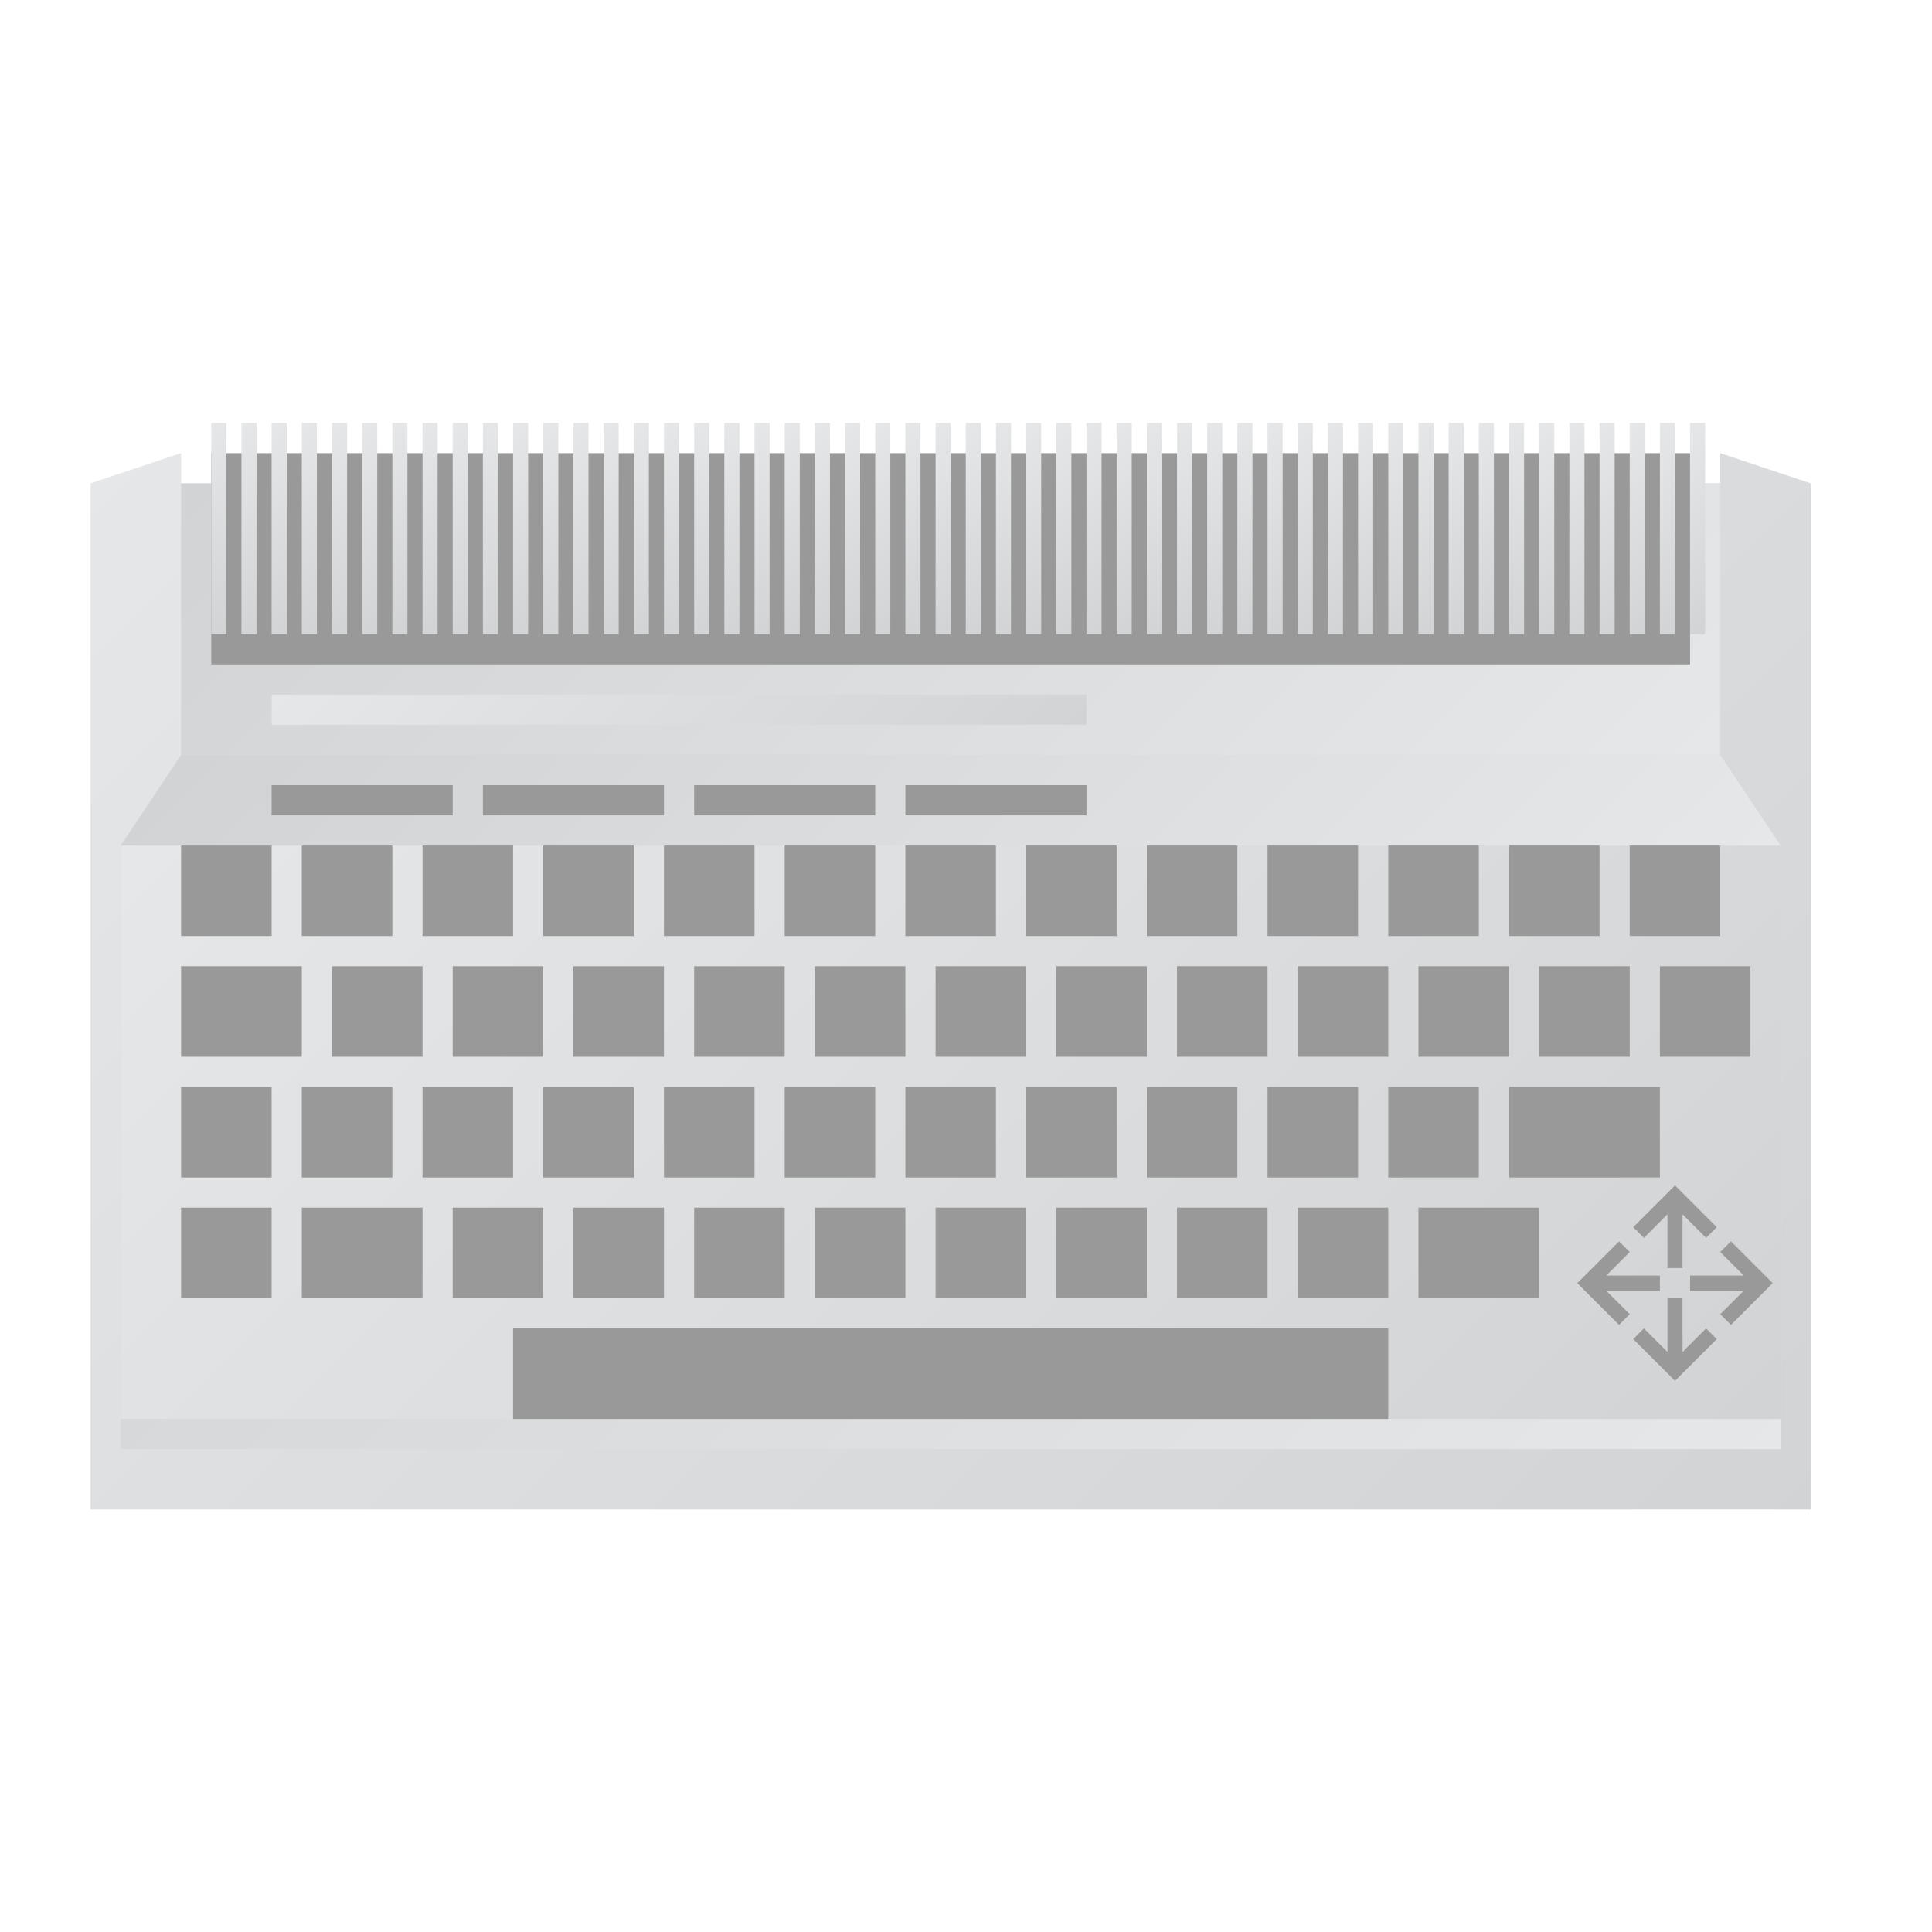 <?xml version="1.0" encoding="UTF-8" standalone="no"?>
<svg
   xmlns:dc="http://purl.org/dc/elements/1.1/"
   xmlns:cc="http://creativecommons.org/ns#"
   xmlns:rdf="http://www.w3.org/1999/02/22-rdf-syntax-ns#"
   xmlns:svg="http://www.w3.org/2000/svg"
   xmlns="http://www.w3.org/2000/svg"
   viewBox="0 0 341.333 341.333"
   height="256"
   width="256"
   xml:space="preserve"
   id="svg2"
   version="1.1"><defs
     id="defs6"><clipPath
       id="clipPath18"
       clipPathUnits="userSpaceOnUse"><path
         id="path16"
         d="m 228,196 v -4 H 24 v 4 L 12,192 V 144 56 h 228 v 88 48 z" /></clipPath><linearGradient
       id="linearGradient28"
       spreadMethod="pad"
       gradientTransform="matrix(182,-182,-182,-182,35,215)"
       gradientUnits="userSpaceOnUse"
       y2="0"
       x2="1"
       y1="0"
       x1="0"><stop
         id="stop24"
         offset="0"
         style="stop-opacity:1;stop-color:#e6e7e8" /><stop
         id="stop26"
         offset="1"
         style="stop-opacity:1;stop-color:#d1d3d4" /></linearGradient><clipPath
       id="clipPath38"
       clipPathUnits="userSpaceOnUse"><path
         id="path36"
         d="M 236,64 H 16 v 80 h 220 z" /></clipPath><linearGradient
       id="linearGradient48"
       spreadMethod="pad"
       gradientTransform="matrix(-150,150,150,150,201,29)"
       gradientUnits="userSpaceOnUse"
       y2="0"
       x2="1"
       y1="0"
       x1="0"><stop
         id="stop44"
         offset="0"
         style="stop-opacity:1;stop-color:#e6e7e8" /><stop
         id="stop46"
         offset="1"
         style="stop-opacity:1;stop-color:#d1d3d4" /></linearGradient><clipPath
       id="clipPath58"
       clipPathUnits="userSpaceOnUse"><path
         id="path56"
         d="M 236,68 H 16 v 76 h 220 z" /></clipPath><linearGradient
       id="linearGradient68"
       spreadMethod="pad"
       gradientTransform="matrix(148,-148,-148,-148,52,180)"
       gradientUnits="userSpaceOnUse"
       y2="0"
       x2="1"
       y1="0"
       x1="0"><stop
         id="stop64"
         offset="0"
         style="stop-opacity:1;stop-color:#e6e7e8" /><stop
         id="stop66"
         offset="1"
         style="stop-opacity:1;stop-color:#d1d3d4" /></linearGradient><clipPath
       id="clipPath78"
       clipPathUnits="userSpaceOnUse"><path
         id="path76"
         d="M 228,156 H 24 v 36 h 204 z" /></clipPath><linearGradient
       id="linearGradient88"
       spreadMethod="pad"
       gradientTransform="matrix(-120,120,120,120,186,114)"
       gradientUnits="userSpaceOnUse"
       y2="0"
       x2="1"
       y1="0"
       x1="0"><stop
         id="stop84"
         offset="0"
         style="stop-opacity:1;stop-color:#e6e7e8" /><stop
         id="stop86"
         offset="1"
         style="stop-opacity:1;stop-color:#d1d3d4" /></linearGradient><clipPath
       id="clipPath100"
       clipPathUnits="userSpaceOnUse"><path
         id="path98"
         d="m 30,172 h -2 v 28 h 2 z" /></clipPath><linearGradient
       id="linearGradient110"
       spreadMethod="pad"
       gradientTransform="matrix(15,-15,-15,-15,21.5,193.5)"
       gradientUnits="userSpaceOnUse"
       y2="0"
       x2="1"
       y1="0"
       x1="0"><stop
         id="stop106"
         offset="0"
         style="stop-opacity:1;stop-color:#e6e7e8" /><stop
         id="stop108"
         offset="1"
         style="stop-opacity:1;stop-color:#d1d3d4" /></linearGradient><clipPath
       id="clipPath120"
       clipPathUnits="userSpaceOnUse"><path
         id="path118"
         d="m 34,172 h -2 v 28 h 2 z" /></clipPath><linearGradient
       id="linearGradient130"
       spreadMethod="pad"
       gradientTransform="matrix(15,-15,-15,-15,25.5,193.5)"
       gradientUnits="userSpaceOnUse"
       y2="0"
       x2="1"
       y1="0"
       x1="0"><stop
         id="stop126"
         offset="0"
         style="stop-opacity:1;stop-color:#e6e7e8" /><stop
         id="stop128"
         offset="1"
         style="stop-opacity:1;stop-color:#d1d3d4" /></linearGradient><clipPath
       id="clipPath140"
       clipPathUnits="userSpaceOnUse"><path
         id="path138"
         d="m 38,172 h -2 v 28 h 2 z" /></clipPath><linearGradient
       id="linearGradient150"
       spreadMethod="pad"
       gradientTransform="matrix(15,-15,-15,-15,29.5,193.5)"
       gradientUnits="userSpaceOnUse"
       y2="0"
       x2="1"
       y1="0"
       x1="0"><stop
         id="stop146"
         offset="0"
         style="stop-opacity:1;stop-color:#e6e7e8" /><stop
         id="stop148"
         offset="1"
         style="stop-opacity:1;stop-color:#d1d3d4" /></linearGradient><clipPath
       id="clipPath160"
       clipPathUnits="userSpaceOnUse"><path
         id="path158"
         d="m 42,172 h -2 v 28 h 2 z" /></clipPath><linearGradient
       id="linearGradient170"
       spreadMethod="pad"
       gradientTransform="matrix(15,-15,-15,-15,33.5,193.5)"
       gradientUnits="userSpaceOnUse"
       y2="0"
       x2="1"
       y1="0"
       x1="0"><stop
         id="stop166"
         offset="0"
         style="stop-opacity:1;stop-color:#e6e7e8" /><stop
         id="stop168"
         offset="1"
         style="stop-opacity:1;stop-color:#d1d3d4" /></linearGradient><clipPath
       id="clipPath180"
       clipPathUnits="userSpaceOnUse"><path
         id="path178"
         d="m 46,172 h -2 v 28 h 2 z" /></clipPath><linearGradient
       id="linearGradient190"
       spreadMethod="pad"
       gradientTransform="matrix(15,-15,-15,-15,37.5,193.5)"
       gradientUnits="userSpaceOnUse"
       y2="0"
       x2="1"
       y1="0"
       x1="0"><stop
         id="stop186"
         offset="0"
         style="stop-opacity:1;stop-color:#e6e7e8" /><stop
         id="stop188"
         offset="1"
         style="stop-opacity:1;stop-color:#d1d3d4" /></linearGradient><clipPath
       id="clipPath200"
       clipPathUnits="userSpaceOnUse"><path
         id="path198"
         d="m 50,172 h -2 v 28 h 2 z" /></clipPath><linearGradient
       id="linearGradient210"
       spreadMethod="pad"
       gradientTransform="matrix(15,-15,-15,-15,41.5,193.5)"
       gradientUnits="userSpaceOnUse"
       y2="0"
       x2="1"
       y1="0"
       x1="0"><stop
         id="stop206"
         offset="0"
         style="stop-opacity:1;stop-color:#e6e7e8" /><stop
         id="stop208"
         offset="1"
         style="stop-opacity:1;stop-color:#d1d3d4" /></linearGradient><clipPath
       id="clipPath220"
       clipPathUnits="userSpaceOnUse"><path
         id="path218"
         d="m 54,172 h -2 v 28 h 2 z" /></clipPath><linearGradient
       id="linearGradient230"
       spreadMethod="pad"
       gradientTransform="matrix(15,-15,-15,-15,45.5,193.5)"
       gradientUnits="userSpaceOnUse"
       y2="0"
       x2="1"
       y1="0"
       x1="0"><stop
         id="stop226"
         offset="0"
         style="stop-opacity:1;stop-color:#e6e7e8" /><stop
         id="stop228"
         offset="1"
         style="stop-opacity:1;stop-color:#d1d3d4" /></linearGradient><clipPath
       id="clipPath240"
       clipPathUnits="userSpaceOnUse"><path
         id="path238"
         d="m 58,172 h -2 v 28 h 2 z" /></clipPath><linearGradient
       id="linearGradient250"
       spreadMethod="pad"
       gradientTransform="matrix(15,-15,-15,-15,49.5,193.5)"
       gradientUnits="userSpaceOnUse"
       y2="0"
       x2="1"
       y1="0"
       x1="0"><stop
         id="stop246"
         offset="0"
         style="stop-opacity:1;stop-color:#e6e7e8" /><stop
         id="stop248"
         offset="1"
         style="stop-opacity:1;stop-color:#d1d3d4" /></linearGradient><clipPath
       id="clipPath260"
       clipPathUnits="userSpaceOnUse"><path
         id="path258"
         d="m 62,172 h -2 v 28 h 2 z" /></clipPath><linearGradient
       id="linearGradient270"
       spreadMethod="pad"
       gradientTransform="matrix(15,-15,-15,-15,53.5,193.5)"
       gradientUnits="userSpaceOnUse"
       y2="0"
       x2="1"
       y1="0"
       x1="0"><stop
         id="stop266"
         offset="0"
         style="stop-opacity:1;stop-color:#e6e7e8" /><stop
         id="stop268"
         offset="1"
         style="stop-opacity:1;stop-color:#d1d3d4" /></linearGradient><clipPath
       id="clipPath280"
       clipPathUnits="userSpaceOnUse"><path
         id="path278"
         d="m 66,172 h -2 v 28 h 2 z" /></clipPath><linearGradient
       id="linearGradient290"
       spreadMethod="pad"
       gradientTransform="matrix(15,-15,-15,-15,57.5,193.5)"
       gradientUnits="userSpaceOnUse"
       y2="0"
       x2="1"
       y1="0"
       x1="0"><stop
         id="stop286"
         offset="0"
         style="stop-opacity:1;stop-color:#e6e7e8" /><stop
         id="stop288"
         offset="1"
         style="stop-opacity:1;stop-color:#d1d3d4" /></linearGradient><clipPath
       id="clipPath300"
       clipPathUnits="userSpaceOnUse"><path
         id="path298"
         d="m 70,172 h -2 v 28 h 2 z" /></clipPath><linearGradient
       id="linearGradient310"
       spreadMethod="pad"
       gradientTransform="matrix(15,-15,-15,-15,61.5,193.5)"
       gradientUnits="userSpaceOnUse"
       y2="0"
       x2="1"
       y1="0"
       x1="0"><stop
         id="stop306"
         offset="0"
         style="stop-opacity:1;stop-color:#e6e7e8" /><stop
         id="stop308"
         offset="1"
         style="stop-opacity:1;stop-color:#d1d3d4" /></linearGradient><clipPath
       id="clipPath320"
       clipPathUnits="userSpaceOnUse"><path
         id="path318"
         d="m 74,172 h -2 v 28 h 2 z" /></clipPath><linearGradient
       id="linearGradient330"
       spreadMethod="pad"
       gradientTransform="matrix(15,-15,-15,-15,65.5,193.5)"
       gradientUnits="userSpaceOnUse"
       y2="0"
       x2="1"
       y1="0"
       x1="0"><stop
         id="stop326"
         offset="0"
         style="stop-opacity:1;stop-color:#e6e7e8" /><stop
         id="stop328"
         offset="1"
         style="stop-opacity:1;stop-color:#d1d3d4" /></linearGradient><clipPath
       id="clipPath340"
       clipPathUnits="userSpaceOnUse"><path
         id="path338"
         d="m 78,172 h -2 v 28 h 2 z" /></clipPath><linearGradient
       id="linearGradient350"
       spreadMethod="pad"
       gradientTransform="matrix(15,-15,-15,-15,69.5,193.5)"
       gradientUnits="userSpaceOnUse"
       y2="0"
       x2="1"
       y1="0"
       x1="0"><stop
         id="stop346"
         offset="0"
         style="stop-opacity:1;stop-color:#e6e7e8" /><stop
         id="stop348"
         offset="1"
         style="stop-opacity:1;stop-color:#d1d3d4" /></linearGradient><clipPath
       id="clipPath360"
       clipPathUnits="userSpaceOnUse"><path
         id="path358"
         d="m 82,172 h -2 v 28 h 2 z" /></clipPath><linearGradient
       id="linearGradient370"
       spreadMethod="pad"
       gradientTransform="matrix(15,-15,-15,-15,73.5,193.5)"
       gradientUnits="userSpaceOnUse"
       y2="0"
       x2="1"
       y1="0"
       x1="0"><stop
         id="stop366"
         offset="0"
         style="stop-opacity:1;stop-color:#e6e7e8" /><stop
         id="stop368"
         offset="1"
         style="stop-opacity:1;stop-color:#d1d3d4" /></linearGradient><clipPath
       id="clipPath380"
       clipPathUnits="userSpaceOnUse"><path
         id="path378"
         d="m 86,172 h -2 v 28 h 2 z" /></clipPath><linearGradient
       id="linearGradient390"
       spreadMethod="pad"
       gradientTransform="matrix(15,-15,-15,-15,77.5,193.5)"
       gradientUnits="userSpaceOnUse"
       y2="0"
       x2="1"
       y1="0"
       x1="0"><stop
         id="stop386"
         offset="0"
         style="stop-opacity:1;stop-color:#e6e7e8" /><stop
         id="stop388"
         offset="1"
         style="stop-opacity:1;stop-color:#d1d3d4" /></linearGradient><clipPath
       id="clipPath400"
       clipPathUnits="userSpaceOnUse"><path
         id="path398"
         d="m 90,172 h -2 v 28 h 2 z" /></clipPath><linearGradient
       id="linearGradient410"
       spreadMethod="pad"
       gradientTransform="matrix(15,-15,-15,-15,81.5,193.5)"
       gradientUnits="userSpaceOnUse"
       y2="0"
       x2="1"
       y1="0"
       x1="0"><stop
         id="stop406"
         offset="0"
         style="stop-opacity:1;stop-color:#e6e7e8" /><stop
         id="stop408"
         offset="1"
         style="stop-opacity:1;stop-color:#d1d3d4" /></linearGradient><clipPath
       id="clipPath420"
       clipPathUnits="userSpaceOnUse"><path
         id="path418"
         d="m 94,172 h -2 v 28 h 2 z" /></clipPath><linearGradient
       id="linearGradient430"
       spreadMethod="pad"
       gradientTransform="matrix(15,-15,-15,-15,85.5,193.5)"
       gradientUnits="userSpaceOnUse"
       y2="0"
       x2="1"
       y1="0"
       x1="0"><stop
         id="stop426"
         offset="0"
         style="stop-opacity:1;stop-color:#e6e7e8" /><stop
         id="stop428"
         offset="1"
         style="stop-opacity:1;stop-color:#d1d3d4" /></linearGradient><clipPath
       id="clipPath440"
       clipPathUnits="userSpaceOnUse"><path
         id="path438"
         d="m 98,172 h -2 v 28 h 2 z" /></clipPath><linearGradient
       id="linearGradient450"
       spreadMethod="pad"
       gradientTransform="matrix(15,-15,-15,-15,89.5,193.5)"
       gradientUnits="userSpaceOnUse"
       y2="0"
       x2="1"
       y1="0"
       x1="0"><stop
         id="stop446"
         offset="0"
         style="stop-opacity:1;stop-color:#e6e7e8" /><stop
         id="stop448"
         offset="1"
         style="stop-opacity:1;stop-color:#d1d3d4" /></linearGradient><clipPath
       id="clipPath460"
       clipPathUnits="userSpaceOnUse"><path
         id="path458"
         d="m 102,172 h -2 v 28 h 2 z" /></clipPath><linearGradient
       id="linearGradient470"
       spreadMethod="pad"
       gradientTransform="matrix(15,-15,-15,-15,93.5,193.5)"
       gradientUnits="userSpaceOnUse"
       y2="0"
       x2="1"
       y1="0"
       x1="0"><stop
         id="stop466"
         offset="0"
         style="stop-opacity:1;stop-color:#e6e7e8" /><stop
         id="stop468"
         offset="1"
         style="stop-opacity:1;stop-color:#d1d3d4" /></linearGradient><clipPath
       id="clipPath480"
       clipPathUnits="userSpaceOnUse"><path
         id="path478"
         d="m 106,172 h -2 v 28 h 2 z" /></clipPath><linearGradient
       id="linearGradient490"
       spreadMethod="pad"
       gradientTransform="matrix(15,-15,-15,-15,97.5,193.5)"
       gradientUnits="userSpaceOnUse"
       y2="0"
       x2="1"
       y1="0"
       x1="0"><stop
         id="stop486"
         offset="0"
         style="stop-opacity:1;stop-color:#e6e7e8" /><stop
         id="stop488"
         offset="1"
         style="stop-opacity:1;stop-color:#d1d3d4" /></linearGradient><clipPath
       id="clipPath500"
       clipPathUnits="userSpaceOnUse"><path
         id="path498"
         d="m 110,172 h -2 v 28 h 2 z" /></clipPath><linearGradient
       id="linearGradient510"
       spreadMethod="pad"
       gradientTransform="matrix(15,-15,-15,-15,101.5,193.5)"
       gradientUnits="userSpaceOnUse"
       y2="0"
       x2="1"
       y1="0"
       x1="0"><stop
         id="stop506"
         offset="0"
         style="stop-opacity:1;stop-color:#e6e7e8" /><stop
         id="stop508"
         offset="1"
         style="stop-opacity:1;stop-color:#d1d3d4" /></linearGradient><clipPath
       id="clipPath520"
       clipPathUnits="userSpaceOnUse"><path
         id="path518"
         d="m 114,172 h -2 v 28 h 2 z" /></clipPath><linearGradient
       id="linearGradient530"
       spreadMethod="pad"
       gradientTransform="matrix(15,-15,-15,-15,105.5,193.5)"
       gradientUnits="userSpaceOnUse"
       y2="0"
       x2="1"
       y1="0"
       x1="0"><stop
         id="stop526"
         offset="0"
         style="stop-opacity:1;stop-color:#e6e7e8" /><stop
         id="stop528"
         offset="1"
         style="stop-opacity:1;stop-color:#d1d3d4" /></linearGradient><clipPath
       id="clipPath540"
       clipPathUnits="userSpaceOnUse"><path
         id="path538"
         d="m 118,172 h -2 v 28 h 2 z" /></clipPath><linearGradient
       id="linearGradient550"
       spreadMethod="pad"
       gradientTransform="matrix(15,-15,-15,-15,109.5,193.5)"
       gradientUnits="userSpaceOnUse"
       y2="0"
       x2="1"
       y1="0"
       x1="0"><stop
         id="stop546"
         offset="0"
         style="stop-opacity:1;stop-color:#e6e7e8" /><stop
         id="stop548"
         offset="1"
         style="stop-opacity:1;stop-color:#d1d3d4" /></linearGradient><clipPath
       id="clipPath560"
       clipPathUnits="userSpaceOnUse"><path
         id="path558"
         d="m 122,172 h -2 v 28 h 2 z" /></clipPath><linearGradient
       id="linearGradient570"
       spreadMethod="pad"
       gradientTransform="matrix(15,-15,-15,-15,113.5,193.5)"
       gradientUnits="userSpaceOnUse"
       y2="0"
       x2="1"
       y1="0"
       x1="0"><stop
         id="stop566"
         offset="0"
         style="stop-opacity:1;stop-color:#e6e7e8" /><stop
         id="stop568"
         offset="1"
         style="stop-opacity:1;stop-color:#d1d3d4" /></linearGradient><clipPath
       id="clipPath580"
       clipPathUnits="userSpaceOnUse"><path
         id="path578"
         d="m 126,172 h -2 v 28 h 2 z" /></clipPath><linearGradient
       id="linearGradient590"
       spreadMethod="pad"
       gradientTransform="matrix(15,-15,-15,-15,117.5,193.5)"
       gradientUnits="userSpaceOnUse"
       y2="0"
       x2="1"
       y1="0"
       x1="0"><stop
         id="stop586"
         offset="0"
         style="stop-opacity:1;stop-color:#e6e7e8" /><stop
         id="stop588"
         offset="1"
         style="stop-opacity:1;stop-color:#d1d3d4" /></linearGradient><clipPath
       id="clipPath600"
       clipPathUnits="userSpaceOnUse"><path
         id="path598"
         d="m 130,172 h -2 v 28 h 2 z" /></clipPath><linearGradient
       id="linearGradient610"
       spreadMethod="pad"
       gradientTransform="matrix(15,-15,-15,-15,121.5,193.5)"
       gradientUnits="userSpaceOnUse"
       y2="0"
       x2="1"
       y1="0"
       x1="0"><stop
         id="stop606"
         offset="0"
         style="stop-opacity:1;stop-color:#e6e7e8" /><stop
         id="stop608"
         offset="1"
         style="stop-opacity:1;stop-color:#d1d3d4" /></linearGradient><clipPath
       id="clipPath620"
       clipPathUnits="userSpaceOnUse"><path
         id="path618"
         d="m 134,172 h -2 v 28 h 2 z" /></clipPath><linearGradient
       id="linearGradient630"
       spreadMethod="pad"
       gradientTransform="matrix(15,-15,-15,-15,125.5,193.5)"
       gradientUnits="userSpaceOnUse"
       y2="0"
       x2="1"
       y1="0"
       x1="0"><stop
         id="stop626"
         offset="0"
         style="stop-opacity:1;stop-color:#e6e7e8" /><stop
         id="stop628"
         offset="1"
         style="stop-opacity:1;stop-color:#d1d3d4" /></linearGradient><clipPath
       id="clipPath640"
       clipPathUnits="userSpaceOnUse"><path
         id="path638"
         d="m 138,172 h -2 v 28 h 2 z" /></clipPath><linearGradient
       id="linearGradient650"
       spreadMethod="pad"
       gradientTransform="matrix(15,-15,-15,-15,129.5,193.5)"
       gradientUnits="userSpaceOnUse"
       y2="0"
       x2="1"
       y1="0"
       x1="0"><stop
         id="stop646"
         offset="0"
         style="stop-opacity:1;stop-color:#e6e7e8" /><stop
         id="stop648"
         offset="1"
         style="stop-opacity:1;stop-color:#d1d3d4" /></linearGradient><clipPath
       id="clipPath660"
       clipPathUnits="userSpaceOnUse"><path
         id="path658"
         d="m 142,172 h -2 v 28 h 2 z" /></clipPath><linearGradient
       id="linearGradient670"
       spreadMethod="pad"
       gradientTransform="matrix(15,-15,-15,-15,133.5,193.5)"
       gradientUnits="userSpaceOnUse"
       y2="0"
       x2="1"
       y1="0"
       x1="0"><stop
         id="stop666"
         offset="0"
         style="stop-opacity:1;stop-color:#e6e7e8" /><stop
         id="stop668"
         offset="1"
         style="stop-opacity:1;stop-color:#d1d3d4" /></linearGradient><clipPath
       id="clipPath680"
       clipPathUnits="userSpaceOnUse"><path
         id="path678"
         d="m 146,172 h -2 v 28 h 2 z" /></clipPath><linearGradient
       id="linearGradient690"
       spreadMethod="pad"
       gradientTransform="matrix(15,-15,-15,-15,137.5,193.5)"
       gradientUnits="userSpaceOnUse"
       y2="0"
       x2="1"
       y1="0"
       x1="0"><stop
         id="stop686"
         offset="0"
         style="stop-opacity:1;stop-color:#e6e7e8" /><stop
         id="stop688"
         offset="1"
         style="stop-opacity:1;stop-color:#d1d3d4" /></linearGradient><clipPath
       id="clipPath700"
       clipPathUnits="userSpaceOnUse"><path
         id="path698"
         d="m 150,172 h -2 v 28 h 2 z" /></clipPath><linearGradient
       id="linearGradient710"
       spreadMethod="pad"
       gradientTransform="matrix(15,-15,-15,-15,141.5,193.5)"
       gradientUnits="userSpaceOnUse"
       y2="0"
       x2="1"
       y1="0"
       x1="0"><stop
         id="stop706"
         offset="0"
         style="stop-opacity:1;stop-color:#e6e7e8" /><stop
         id="stop708"
         offset="1"
         style="stop-opacity:1;stop-color:#d1d3d4" /></linearGradient><clipPath
       id="clipPath720"
       clipPathUnits="userSpaceOnUse"><path
         id="path718"
         d="m 154,172 h -2 v 28 h 2 z" /></clipPath><linearGradient
       id="linearGradient730"
       spreadMethod="pad"
       gradientTransform="matrix(15,-15,-15,-15,145.5,193.5)"
       gradientUnits="userSpaceOnUse"
       y2="0"
       x2="1"
       y1="0"
       x1="0"><stop
         id="stop726"
         offset="0"
         style="stop-opacity:1;stop-color:#e6e7e8" /><stop
         id="stop728"
         offset="1"
         style="stop-opacity:1;stop-color:#d1d3d4" /></linearGradient><clipPath
       id="clipPath740"
       clipPathUnits="userSpaceOnUse"><path
         id="path738"
         d="m 158,172 h -2 v 28 h 2 z" /></clipPath><linearGradient
       id="linearGradient750"
       spreadMethod="pad"
       gradientTransform="matrix(15,-15,-15,-15,149.5,193.5)"
       gradientUnits="userSpaceOnUse"
       y2="0"
       x2="1"
       y1="0"
       x1="0"><stop
         id="stop746"
         offset="0"
         style="stop-opacity:1;stop-color:#e6e7e8" /><stop
         id="stop748"
         offset="1"
         style="stop-opacity:1;stop-color:#d1d3d4" /></linearGradient><clipPath
       id="clipPath760"
       clipPathUnits="userSpaceOnUse"><path
         id="path758"
         d="m 162,172 h -2 v 28 h 2 z" /></clipPath><linearGradient
       id="linearGradient770"
       spreadMethod="pad"
       gradientTransform="matrix(15,-15,-15,-15,153.5,193.5)"
       gradientUnits="userSpaceOnUse"
       y2="0"
       x2="1"
       y1="0"
       x1="0"><stop
         id="stop766"
         offset="0"
         style="stop-opacity:1;stop-color:#e6e7e8" /><stop
         id="stop768"
         offset="1"
         style="stop-opacity:1;stop-color:#d1d3d4" /></linearGradient><clipPath
       id="clipPath780"
       clipPathUnits="userSpaceOnUse"><path
         id="path778"
         d="m 166,172 h -2 v 28 h 2 z" /></clipPath><linearGradient
       id="linearGradient790"
       spreadMethod="pad"
       gradientTransform="matrix(15,-15,-15,-15,157.5,193.5)"
       gradientUnits="userSpaceOnUse"
       y2="0"
       x2="1"
       y1="0"
       x1="0"><stop
         id="stop786"
         offset="0"
         style="stop-opacity:1;stop-color:#e6e7e8" /><stop
         id="stop788"
         offset="1"
         style="stop-opacity:1;stop-color:#d1d3d4" /></linearGradient><clipPath
       id="clipPath800"
       clipPathUnits="userSpaceOnUse"><path
         id="path798"
         d="m 170,172 h -2 v 28 h 2 z" /></clipPath><linearGradient
       id="linearGradient810"
       spreadMethod="pad"
       gradientTransform="matrix(15,-15,-15,-15,161.5,193.5)"
       gradientUnits="userSpaceOnUse"
       y2="0"
       x2="1"
       y1="0"
       x1="0"><stop
         id="stop806"
         offset="0"
         style="stop-opacity:1;stop-color:#e6e7e8" /><stop
         id="stop808"
         offset="1"
         style="stop-opacity:1;stop-color:#d1d3d4" /></linearGradient><clipPath
       id="clipPath820"
       clipPathUnits="userSpaceOnUse"><path
         id="path818"
         d="m 174,172 h -2 v 28 h 2 z" /></clipPath><linearGradient
       id="linearGradient830"
       spreadMethod="pad"
       gradientTransform="matrix(15,-15,-15,-15,165.5,193.5)"
       gradientUnits="userSpaceOnUse"
       y2="0"
       x2="1"
       y1="0"
       x1="0"><stop
         id="stop826"
         offset="0"
         style="stop-opacity:1;stop-color:#e6e7e8" /><stop
         id="stop828"
         offset="1"
         style="stop-opacity:1;stop-color:#d1d3d4" /></linearGradient><clipPath
       id="clipPath840"
       clipPathUnits="userSpaceOnUse"><path
         id="path838"
         d="m 178,172 h -2 v 28 h 2 z" /></clipPath><linearGradient
       id="linearGradient850"
       spreadMethod="pad"
       gradientTransform="matrix(15,-15,-15,-15,169.5,193.5)"
       gradientUnits="userSpaceOnUse"
       y2="0"
       x2="1"
       y1="0"
       x1="0"><stop
         id="stop846"
         offset="0"
         style="stop-opacity:1;stop-color:#e6e7e8" /><stop
         id="stop848"
         offset="1"
         style="stop-opacity:1;stop-color:#d1d3d4" /></linearGradient><clipPath
       id="clipPath860"
       clipPathUnits="userSpaceOnUse"><path
         id="path858"
         d="m 182,172 h -2 v 28 h 2 z" /></clipPath><linearGradient
       id="linearGradient870"
       spreadMethod="pad"
       gradientTransform="matrix(15,-15,-15,-15,173.5,193.5)"
       gradientUnits="userSpaceOnUse"
       y2="0"
       x2="1"
       y1="0"
       x1="0"><stop
         id="stop866"
         offset="0"
         style="stop-opacity:1;stop-color:#e6e7e8" /><stop
         id="stop868"
         offset="1"
         style="stop-opacity:1;stop-color:#d1d3d4" /></linearGradient><clipPath
       id="clipPath880"
       clipPathUnits="userSpaceOnUse"><path
         id="path878"
         d="m 186,172 h -2 v 28 h 2 z" /></clipPath><linearGradient
       id="linearGradient890"
       spreadMethod="pad"
       gradientTransform="matrix(15,-15,-15,-15,177.5,193.5)"
       gradientUnits="userSpaceOnUse"
       y2="0"
       x2="1"
       y1="0"
       x1="0"><stop
         id="stop886"
         offset="0"
         style="stop-opacity:1;stop-color:#e6e7e8" /><stop
         id="stop888"
         offset="1"
         style="stop-opacity:1;stop-color:#d1d3d4" /></linearGradient><clipPath
       id="clipPath900"
       clipPathUnits="userSpaceOnUse"><path
         id="path898"
         d="m 190,172 h -2 v 28 h 2 z" /></clipPath><linearGradient
       id="linearGradient910"
       spreadMethod="pad"
       gradientTransform="matrix(15,-15,-15,-15,181.5,193.5)"
       gradientUnits="userSpaceOnUse"
       y2="0"
       x2="1"
       y1="0"
       x1="0"><stop
         id="stop906"
         offset="0"
         style="stop-opacity:1;stop-color:#e6e7e8" /><stop
         id="stop908"
         offset="1"
         style="stop-opacity:1;stop-color:#d1d3d4" /></linearGradient><clipPath
       id="clipPath920"
       clipPathUnits="userSpaceOnUse"><path
         id="path918"
         d="m 194,172 h -2 v 28 h 2 z" /></clipPath><linearGradient
       id="linearGradient930"
       spreadMethod="pad"
       gradientTransform="matrix(15,-15,-15,-15,185.5,193.5)"
       gradientUnits="userSpaceOnUse"
       y2="0"
       x2="1"
       y1="0"
       x1="0"><stop
         id="stop926"
         offset="0"
         style="stop-opacity:1;stop-color:#e6e7e8" /><stop
         id="stop928"
         offset="1"
         style="stop-opacity:1;stop-color:#d1d3d4" /></linearGradient><clipPath
       id="clipPath940"
       clipPathUnits="userSpaceOnUse"><path
         id="path938"
         d="m 198,172 h -2 v 28 h 2 z" /></clipPath><linearGradient
       id="linearGradient950"
       spreadMethod="pad"
       gradientTransform="matrix(15,-15,-15,-15,189.5,193.5)"
       gradientUnits="userSpaceOnUse"
       y2="0"
       x2="1"
       y1="0"
       x1="0"><stop
         id="stop946"
         offset="0"
         style="stop-opacity:1;stop-color:#e6e7e8" /><stop
         id="stop948"
         offset="1"
         style="stop-opacity:1;stop-color:#d1d3d4" /></linearGradient><clipPath
       id="clipPath960"
       clipPathUnits="userSpaceOnUse"><path
         id="path958"
         d="m 202,172 h -2 v 28 h 2 z" /></clipPath><linearGradient
       id="linearGradient970"
       spreadMethod="pad"
       gradientTransform="matrix(15,-15,-15,-15,193.5,193.5)"
       gradientUnits="userSpaceOnUse"
       y2="0"
       x2="1"
       y1="0"
       x1="0"><stop
         id="stop966"
         offset="0"
         style="stop-opacity:1;stop-color:#e6e7e8" /><stop
         id="stop968"
         offset="1"
         style="stop-opacity:1;stop-color:#d1d3d4" /></linearGradient><clipPath
       id="clipPath980"
       clipPathUnits="userSpaceOnUse"><path
         id="path978"
         d="m 206,172 h -2 v 28 h 2 z" /></clipPath><linearGradient
       id="linearGradient990"
       spreadMethod="pad"
       gradientTransform="matrix(15,-15,-15,-15,197.5,193.5)"
       gradientUnits="userSpaceOnUse"
       y2="0"
       x2="1"
       y1="0"
       x1="0"><stop
         id="stop986"
         offset="0"
         style="stop-opacity:1;stop-color:#e6e7e8" /><stop
         id="stop988"
         offset="1"
         style="stop-opacity:1;stop-color:#d1d3d4" /></linearGradient><clipPath
       id="clipPath1000"
       clipPathUnits="userSpaceOnUse"><path
         id="path998"
         d="m 210,172 h -2 v 28 h 2 z" /></clipPath><linearGradient
       id="linearGradient1010"
       spreadMethod="pad"
       gradientTransform="matrix(15,-15,-15,-15,201.5,193.5)"
       gradientUnits="userSpaceOnUse"
       y2="0"
       x2="1"
       y1="0"
       x1="0"><stop
         id="stop1006"
         offset="0"
         style="stop-opacity:1;stop-color:#e6e7e8" /><stop
         id="stop1008"
         offset="1"
         style="stop-opacity:1;stop-color:#d1d3d4" /></linearGradient><clipPath
       id="clipPath1020"
       clipPathUnits="userSpaceOnUse"><path
         id="path1018"
         d="m 214,172 h -2 v 28 h 2 z" /></clipPath><linearGradient
       id="linearGradient1030"
       spreadMethod="pad"
       gradientTransform="matrix(15,-15,-15,-15,205.5,193.5)"
       gradientUnits="userSpaceOnUse"
       y2="0"
       x2="1"
       y1="0"
       x1="0"><stop
         id="stop1026"
         offset="0"
         style="stop-opacity:1;stop-color:#e6e7e8" /><stop
         id="stop1028"
         offset="1"
         style="stop-opacity:1;stop-color:#d1d3d4" /></linearGradient><clipPath
       id="clipPath1040"
       clipPathUnits="userSpaceOnUse"><path
         id="path1038"
         d="m 218,172 h -2 v 28 h 2 z" /></clipPath><linearGradient
       id="linearGradient1050"
       spreadMethod="pad"
       gradientTransform="matrix(15,-15,-15,-15,209.5,193.5)"
       gradientUnits="userSpaceOnUse"
       y2="0"
       x2="1"
       y1="0"
       x1="0"><stop
         id="stop1046"
         offset="0"
         style="stop-opacity:1;stop-color:#e6e7e8" /><stop
         id="stop1048"
         offset="1"
         style="stop-opacity:1;stop-color:#d1d3d4" /></linearGradient><clipPath
       id="clipPath1060"
       clipPathUnits="userSpaceOnUse"><path
         id="path1058"
         d="m 222,172 h -2 v 28 h 2 z" /></clipPath><linearGradient
       id="linearGradient1070"
       spreadMethod="pad"
       gradientTransform="matrix(15,-15,-15,-15,213.5,193.5)"
       gradientUnits="userSpaceOnUse"
       y2="0"
       x2="1"
       y1="0"
       x1="0"><stop
         id="stop1066"
         offset="0"
         style="stop-opacity:1;stop-color:#e6e7e8" /><stop
         id="stop1068"
         offset="1"
         style="stop-opacity:1;stop-color:#d1d3d4" /></linearGradient><clipPath
       id="clipPath1080"
       clipPathUnits="userSpaceOnUse"><path
         id="path1078"
         d="m 226,172 h -2 v 28 h 2 z" /></clipPath><linearGradient
       id="linearGradient1090"
       spreadMethod="pad"
       gradientTransform="matrix(15,-15,-15,-15,217.5,193.5)"
       gradientUnits="userSpaceOnUse"
       y2="0"
       x2="1"
       y1="0"
       x1="0"><stop
         id="stop1086"
         offset="0"
         style="stop-opacity:1;stop-color:#e6e7e8" /><stop
         id="stop1088"
         offset="1"
         style="stop-opacity:1;stop-color:#d1d3d4" /></linearGradient><clipPath
       id="clipPath1100"
       clipPathUnits="userSpaceOnUse"><path
         id="path1098"
         d="m 16,144 8,12 h 204 l 8,-12 z" /></clipPath><linearGradient
       id="linearGradient1110"
       spreadMethod="pad"
       gradientTransform="matrix(-108.297,112.145,112.145,108.297,180.009,89.93)"
       gradientUnits="userSpaceOnUse"
       y2="0"
       x2="1"
       y1="0"
       x1="0"><stop
         id="stop1106"
         offset="0"
         style="stop-opacity:1;stop-color:#e6e7e8" /><stop
         id="stop1108"
         offset="1"
         style="stop-opacity:1;stop-color:#d1d3d4" /></linearGradient><clipPath
       id="clipPath1244"
       clipPathUnits="userSpaceOnUse"><path
         id="path1242"
         d="M 144,160 H 36 v 4 h 108 z" /></clipPath><linearGradient
       id="linearGradient1254"
       spreadMethod="pad"
       gradientTransform="matrix(56,-56,-56,-56,62,190)"
       gradientUnits="userSpaceOnUse"
       y2="0"
       x2="1"
       y1="0"
       x1="0"><stop
         id="stop1250"
         offset="0"
         style="stop-opacity:1;stop-color:#e6e7e8" /><stop
         id="stop1252"
         offset="1"
         style="stop-opacity:1;stop-color:#d1d3d4" /></linearGradient></defs><g
     transform="matrix(1.333,0,0,-1.333,0,341.333)"
     id="g10"><g
       id="g12"><g
         clip-path="url(#clipPath18)"
         id="g14"><g
           id="g20"><g
             id="g22"><path
               id="path30"
               style="fill:url(#linearGradient28);stroke:none"
               d="m 228,196 v -4 H 24 v 4 L 12,192 V 144 56 h 228 v 88 48 z" /></g></g></g></g><g
       id="g32"><g
         clip-path="url(#clipPath38)"
         id="g34"><g
           id="g40"><g
             id="g42"><path
               id="path50"
               style="fill:url(#linearGradient48);stroke:none"
               d="M 236,64 H 16 v 80 h 220 z" /></g></g></g></g><g
       id="g52"><g
         clip-path="url(#clipPath58)"
         id="g54"><g
           id="g60"><g
             id="g62"><path
               id="path70"
               style="fill:url(#linearGradient68);stroke:none"
               d="M 236,68 H 16 v 76 h 220 z" /></g></g></g></g><g
       id="g72"><g
         clip-path="url(#clipPath78)"
         id="g74"><g
           id="g80"><g
             id="g82"><path
               id="path90"
               style="fill:url(#linearGradient88);stroke:none"
               d="M 228,156 H 24 v 36 h 204 z" /></g></g></g></g><path
       id="path92"
       style="fill:#999999;fill-opacity:1;fill-rule:nonzero;stroke:none"
       d="M 224,168 H 28 v 28 h 196 z" /><g
       id="g94"><g
         clip-path="url(#clipPath100)"
         id="g96"><g
           id="g102"><g
             id="g104"><path
               id="path112"
               style="fill:url(#linearGradient110);stroke:none"
               d="m 30,172 h -2 v 28 h 2 z" /></g></g></g></g><g
       id="g114"><g
         clip-path="url(#clipPath120)"
         id="g116"><g
           id="g122"><g
             id="g124"><path
               id="path132"
               style="fill:url(#linearGradient130);stroke:none"
               d="m 34,172 h -2 v 28 h 2 z" /></g></g></g></g><g
       id="g134"><g
         clip-path="url(#clipPath140)"
         id="g136"><g
           id="g142"><g
             id="g144"><path
               id="path152"
               style="fill:url(#linearGradient150);stroke:none"
               d="m 38,172 h -2 v 28 h 2 z" /></g></g></g></g><g
       id="g154"><g
         clip-path="url(#clipPath160)"
         id="g156"><g
           id="g162"><g
             id="g164"><path
               id="path172"
               style="fill:url(#linearGradient170);stroke:none"
               d="m 42,172 h -2 v 28 h 2 z" /></g></g></g></g><g
       id="g174"><g
         clip-path="url(#clipPath180)"
         id="g176"><g
           id="g182"><g
             id="g184"><path
               id="path192"
               style="fill:url(#linearGradient190);stroke:none"
               d="m 46,172 h -2 v 28 h 2 z" /></g></g></g></g><g
       id="g194"><g
         clip-path="url(#clipPath200)"
         id="g196"><g
           id="g202"><g
             id="g204"><path
               id="path212"
               style="fill:url(#linearGradient210);stroke:none"
               d="m 50,172 h -2 v 28 h 2 z" /></g></g></g></g><g
       id="g214"><g
         clip-path="url(#clipPath220)"
         id="g216"><g
           id="g222"><g
             id="g224"><path
               id="path232"
               style="fill:url(#linearGradient230);stroke:none"
               d="m 54,172 h -2 v 28 h 2 z" /></g></g></g></g><g
       id="g234"><g
         clip-path="url(#clipPath240)"
         id="g236"><g
           id="g242"><g
             id="g244"><path
               id="path252"
               style="fill:url(#linearGradient250);stroke:none"
               d="m 58,172 h -2 v 28 h 2 z" /></g></g></g></g><g
       id="g254"><g
         clip-path="url(#clipPath260)"
         id="g256"><g
           id="g262"><g
             id="g264"><path
               id="path272"
               style="fill:url(#linearGradient270);stroke:none"
               d="m 62,172 h -2 v 28 h 2 z" /></g></g></g></g><g
       id="g274"><g
         clip-path="url(#clipPath280)"
         id="g276"><g
           id="g282"><g
             id="g284"><path
               id="path292"
               style="fill:url(#linearGradient290);stroke:none"
               d="m 66,172 h -2 v 28 h 2 z" /></g></g></g></g><g
       id="g294"><g
         clip-path="url(#clipPath300)"
         id="g296"><g
           id="g302"><g
             id="g304"><path
               id="path312"
               style="fill:url(#linearGradient310);stroke:none"
               d="m 70,172 h -2 v 28 h 2 z" /></g></g></g></g><g
       id="g314"><g
         clip-path="url(#clipPath320)"
         id="g316"><g
           id="g322"><g
             id="g324"><path
               id="path332"
               style="fill:url(#linearGradient330);stroke:none"
               d="m 74,172 h -2 v 28 h 2 z" /></g></g></g></g><g
       id="g334"><g
         clip-path="url(#clipPath340)"
         id="g336"><g
           id="g342"><g
             id="g344"><path
               id="path352"
               style="fill:url(#linearGradient350);stroke:none"
               d="m 78,172 h -2 v 28 h 2 z" /></g></g></g></g><g
       id="g354"><g
         clip-path="url(#clipPath360)"
         id="g356"><g
           id="g362"><g
             id="g364"><path
               id="path372"
               style="fill:url(#linearGradient370);stroke:none"
               d="m 82,172 h -2 v 28 h 2 z" /></g></g></g></g><g
       id="g374"><g
         clip-path="url(#clipPath380)"
         id="g376"><g
           id="g382"><g
             id="g384"><path
               id="path392"
               style="fill:url(#linearGradient390);stroke:none"
               d="m 86,172 h -2 v 28 h 2 z" /></g></g></g></g><g
       id="g394"><g
         clip-path="url(#clipPath400)"
         id="g396"><g
           id="g402"><g
             id="g404"><path
               id="path412"
               style="fill:url(#linearGradient410);stroke:none"
               d="m 90,172 h -2 v 28 h 2 z" /></g></g></g></g><g
       id="g414"><g
         clip-path="url(#clipPath420)"
         id="g416"><g
           id="g422"><g
             id="g424"><path
               id="path432"
               style="fill:url(#linearGradient430);stroke:none"
               d="m 94,172 h -2 v 28 h 2 z" /></g></g></g></g><g
       id="g434"><g
         clip-path="url(#clipPath440)"
         id="g436"><g
           id="g442"><g
             id="g444"><path
               id="path452"
               style="fill:url(#linearGradient450);stroke:none"
               d="m 98,172 h -2 v 28 h 2 z" /></g></g></g></g><g
       id="g454"><g
         clip-path="url(#clipPath460)"
         id="g456"><g
           id="g462"><g
             id="g464"><path
               id="path472"
               style="fill:url(#linearGradient470);stroke:none"
               d="m 102,172 h -2 v 28 h 2 z" /></g></g></g></g><g
       id="g474"><g
         clip-path="url(#clipPath480)"
         id="g476"><g
           id="g482"><g
             id="g484"><path
               id="path492"
               style="fill:url(#linearGradient490);stroke:none"
               d="m 106,172 h -2 v 28 h 2 z" /></g></g></g></g><g
       id="g494"><g
         clip-path="url(#clipPath500)"
         id="g496"><g
           id="g502"><g
             id="g504"><path
               id="path512"
               style="fill:url(#linearGradient510);stroke:none"
               d="m 110,172 h -2 v 28 h 2 z" /></g></g></g></g><g
       id="g514"><g
         clip-path="url(#clipPath520)"
         id="g516"><g
           id="g522"><g
             id="g524"><path
               id="path532"
               style="fill:url(#linearGradient530);stroke:none"
               d="m 114,172 h -2 v 28 h 2 z" /></g></g></g></g><g
       id="g534"><g
         clip-path="url(#clipPath540)"
         id="g536"><g
           id="g542"><g
             id="g544"><path
               id="path552"
               style="fill:url(#linearGradient550);stroke:none"
               d="m 118,172 h -2 v 28 h 2 z" /></g></g></g></g><g
       id="g554"><g
         clip-path="url(#clipPath560)"
         id="g556"><g
           id="g562"><g
             id="g564"><path
               id="path572"
               style="fill:url(#linearGradient570);stroke:none"
               d="m 122,172 h -2 v 28 h 2 z" /></g></g></g></g><g
       id="g574"><g
         clip-path="url(#clipPath580)"
         id="g576"><g
           id="g582"><g
             id="g584"><path
               id="path592"
               style="fill:url(#linearGradient590);stroke:none"
               d="m 126,172 h -2 v 28 h 2 z" /></g></g></g></g><g
       id="g594"><g
         clip-path="url(#clipPath600)"
         id="g596"><g
           id="g602"><g
             id="g604"><path
               id="path612"
               style="fill:url(#linearGradient610);stroke:none"
               d="m 130,172 h -2 v 28 h 2 z" /></g></g></g></g><g
       id="g614"><g
         clip-path="url(#clipPath620)"
         id="g616"><g
           id="g622"><g
             id="g624"><path
               id="path632"
               style="fill:url(#linearGradient630);stroke:none"
               d="m 134,172 h -2 v 28 h 2 z" /></g></g></g></g><g
       id="g634"><g
         clip-path="url(#clipPath640)"
         id="g636"><g
           id="g642"><g
             id="g644"><path
               id="path652"
               style="fill:url(#linearGradient650);stroke:none"
               d="m 138,172 h -2 v 28 h 2 z" /></g></g></g></g><g
       id="g654"><g
         clip-path="url(#clipPath660)"
         id="g656"><g
           id="g662"><g
             id="g664"><path
               id="path672"
               style="fill:url(#linearGradient670);stroke:none"
               d="m 142,172 h -2 v 28 h 2 z" /></g></g></g></g><g
       id="g674"><g
         clip-path="url(#clipPath680)"
         id="g676"><g
           id="g682"><g
             id="g684"><path
               id="path692"
               style="fill:url(#linearGradient690);stroke:none"
               d="m 146,172 h -2 v 28 h 2 z" /></g></g></g></g><g
       id="g694"><g
         clip-path="url(#clipPath700)"
         id="g696"><g
           id="g702"><g
             id="g704"><path
               id="path712"
               style="fill:url(#linearGradient710);stroke:none"
               d="m 150,172 h -2 v 28 h 2 z" /></g></g></g></g><g
       id="g714"><g
         clip-path="url(#clipPath720)"
         id="g716"><g
           id="g722"><g
             id="g724"><path
               id="path732"
               style="fill:url(#linearGradient730);stroke:none"
               d="m 154,172 h -2 v 28 h 2 z" /></g></g></g></g><g
       id="g734"><g
         clip-path="url(#clipPath740)"
         id="g736"><g
           id="g742"><g
             id="g744"><path
               id="path752"
               style="fill:url(#linearGradient750);stroke:none"
               d="m 158,172 h -2 v 28 h 2 z" /></g></g></g></g><g
       id="g754"><g
         clip-path="url(#clipPath760)"
         id="g756"><g
           id="g762"><g
             id="g764"><path
               id="path772"
               style="fill:url(#linearGradient770);stroke:none"
               d="m 162,172 h -2 v 28 h 2 z" /></g></g></g></g><g
       id="g774"><g
         clip-path="url(#clipPath780)"
         id="g776"><g
           id="g782"><g
             id="g784"><path
               id="path792"
               style="fill:url(#linearGradient790);stroke:none"
               d="m 166,172 h -2 v 28 h 2 z" /></g></g></g></g><g
       id="g794"><g
         clip-path="url(#clipPath800)"
         id="g796"><g
           id="g802"><g
             id="g804"><path
               id="path812"
               style="fill:url(#linearGradient810);stroke:none"
               d="m 170,172 h -2 v 28 h 2 z" /></g></g></g></g><g
       id="g814"><g
         clip-path="url(#clipPath820)"
         id="g816"><g
           id="g822"><g
             id="g824"><path
               id="path832"
               style="fill:url(#linearGradient830);stroke:none"
               d="m 174,172 h -2 v 28 h 2 z" /></g></g></g></g><g
       id="g834"><g
         clip-path="url(#clipPath840)"
         id="g836"><g
           id="g842"><g
             id="g844"><path
               id="path852"
               style="fill:url(#linearGradient850);stroke:none"
               d="m 178,172 h -2 v 28 h 2 z" /></g></g></g></g><g
       id="g854"><g
         clip-path="url(#clipPath860)"
         id="g856"><g
           id="g862"><g
             id="g864"><path
               id="path872"
               style="fill:url(#linearGradient870);stroke:none"
               d="m 182,172 h -2 v 28 h 2 z" /></g></g></g></g><g
       id="g874"><g
         clip-path="url(#clipPath880)"
         id="g876"><g
           id="g882"><g
             id="g884"><path
               id="path892"
               style="fill:url(#linearGradient890);stroke:none"
               d="m 186,172 h -2 v 28 h 2 z" /></g></g></g></g><g
       id="g894"><g
         clip-path="url(#clipPath900)"
         id="g896"><g
           id="g902"><g
             id="g904"><path
               id="path912"
               style="fill:url(#linearGradient910);stroke:none"
               d="m 190,172 h -2 v 28 h 2 z" /></g></g></g></g><g
       id="g914"><g
         clip-path="url(#clipPath920)"
         id="g916"><g
           id="g922"><g
             id="g924"><path
               id="path932"
               style="fill:url(#linearGradient930);stroke:none"
               d="m 194,172 h -2 v 28 h 2 z" /></g></g></g></g><g
       id="g934"><g
         clip-path="url(#clipPath940)"
         id="g936"><g
           id="g942"><g
             id="g944"><path
               id="path952"
               style="fill:url(#linearGradient950);stroke:none"
               d="m 198,172 h -2 v 28 h 2 z" /></g></g></g></g><g
       id="g954"><g
         clip-path="url(#clipPath960)"
         id="g956"><g
           id="g962"><g
             id="g964"><path
               id="path972"
               style="fill:url(#linearGradient970);stroke:none"
               d="m 202,172 h -2 v 28 h 2 z" /></g></g></g></g><g
       id="g974"><g
         clip-path="url(#clipPath980)"
         id="g976"><g
           id="g982"><g
             id="g984"><path
               id="path992"
               style="fill:url(#linearGradient990);stroke:none"
               d="m 206,172 h -2 v 28 h 2 z" /></g></g></g></g><g
       id="g994"><g
         clip-path="url(#clipPath1000)"
         id="g996"><g
           id="g1002"><g
             id="g1004"><path
               id="path1012"
               style="fill:url(#linearGradient1010);stroke:none"
               d="m 210,172 h -2 v 28 h 2 z" /></g></g></g></g><g
       id="g1014"><g
         clip-path="url(#clipPath1020)"
         id="g1016"><g
           id="g1022"><g
             id="g1024"><path
               id="path1032"
               style="fill:url(#linearGradient1030);stroke:none"
               d="m 214,172 h -2 v 28 h 2 z" /></g></g></g></g><g
       id="g1034"><g
         clip-path="url(#clipPath1040)"
         id="g1036"><g
           id="g1042"><g
             id="g1044"><path
               id="path1052"
               style="fill:url(#linearGradient1050);stroke:none"
               d="m 218,172 h -2 v 28 h 2 z" /></g></g></g></g><g
       id="g1054"><g
         clip-path="url(#clipPath1060)"
         id="g1056"><g
           id="g1062"><g
             id="g1064"><path
               id="path1072"
               style="fill:url(#linearGradient1070);stroke:none"
               d="m 222,172 h -2 v 28 h 2 z" /></g></g></g></g><g
       id="g1074"><g
         clip-path="url(#clipPath1080)"
         id="g1076"><g
           id="g1082"><g
             id="g1084"><path
               id="path1092"
               style="fill:url(#linearGradient1090);stroke:none"
               d="m 226,172 h -2 v 28 h 2 z" /></g></g></g></g><g
       id="g1094"><g
         clip-path="url(#clipPath1100)"
         id="g1096"><g
           id="g1102"><g
             id="g1104"><path
               id="path1112"
               style="fill:url(#linearGradient1110);stroke:none"
               d="m 16,144 8,12 h 204 l 8,-12 z" /></g></g></g></g><path
       id="path1114"
       style="fill:#999999;fill-opacity:1;fill-rule:nonzero;stroke:none"
       d="M 36,132 H 24 v 12 h 12 z" /><path
       id="path1116"
       style="fill:#999999;fill-opacity:1;fill-rule:nonzero;stroke:none"
       d="M 52,132 H 40 v 12 h 12 z" /><path
       id="path1118"
       style="fill:#999999;fill-opacity:1;fill-rule:nonzero;stroke:none"
       d="M 68,132 H 56 v 12 h 12 z" /><path
       id="path1120"
       style="fill:#999999;fill-opacity:1;fill-rule:nonzero;stroke:none"
       d="M 84,132 H 72 v 12 h 12 z" /><path
       id="path1122"
       style="fill:#999999;fill-opacity:1;fill-rule:nonzero;stroke:none"
       d="M 100,132 H 88 v 12 h 12 z" /><path
       id="path1124"
       style="fill:#999999;fill-opacity:1;fill-rule:nonzero;stroke:none"
       d="m 116,132 h -12 v 12 h 12 z" /><path
       id="path1126"
       style="fill:#999999;fill-opacity:1;fill-rule:nonzero;stroke:none"
       d="m 132,132 h -12 v 12 h 12 z" /><path
       id="path1128"
       style="fill:#999999;fill-opacity:1;fill-rule:nonzero;stroke:none"
       d="m 148,132 h -12 v 12 h 12 z" /><path
       id="path1130"
       style="fill:#999999;fill-opacity:1;fill-rule:nonzero;stroke:none"
       d="m 164,132 h -12 v 12 h 12 z" /><path
       id="path1132"
       style="fill:#999999;fill-opacity:1;fill-rule:nonzero;stroke:none"
       d="m 180,132 h -12 v 12 h 12 z" /><path
       id="path1134"
       style="fill:#999999;fill-opacity:1;fill-rule:nonzero;stroke:none"
       d="m 196,132 h -12 v 12 h 12 z" /><path
       id="path1136"
       style="fill:#999999;fill-opacity:1;fill-rule:nonzero;stroke:none"
       d="m 212,132 h -12 v 12 h 12 z" /><path
       id="path1138"
       style="fill:#999999;fill-opacity:1;fill-rule:nonzero;stroke:none"
       d="m 228,132 h -12 v 12 h 12 z" /><path
       id="path1140"
       style="fill:#999999;fill-opacity:1;fill-rule:nonzero;stroke:none"
       d="M 36,100 H 24 v 12 h 12 z" /><path
       id="path1142"
       style="fill:#999999;fill-opacity:1;fill-rule:nonzero;stroke:none"
       d="M 36,84 H 24 v 12 h 12 z" /><path
       id="path1144"
       style="fill:#999999;fill-opacity:1;fill-rule:nonzero;stroke:none"
       d="M 52,100 H 40 v 12 h 12 z" /><path
       id="path1146"
       style="fill:#999999;fill-opacity:1;fill-rule:nonzero;stroke:none"
       d="M 68,100 H 56 v 12 h 12 z" /><path
       id="path1148"
       style="fill:#999999;fill-opacity:1;fill-rule:nonzero;stroke:none"
       d="M 84,100 H 72 v 12 h 12 z" /><path
       id="path1150"
       style="fill:#999999;fill-opacity:1;fill-rule:nonzero;stroke:none"
       d="M 100,100 H 88 v 12 h 12 z" /><path
       id="path1152"
       style="fill:#999999;fill-opacity:1;fill-rule:nonzero;stroke:none"
       d="m 116,100 h -12 v 12 h 12 z" /><path
       id="path1154"
       style="fill:#999999;fill-opacity:1;fill-rule:nonzero;stroke:none"
       d="m 132,100 h -12 v 12 h 12 z" /><path
       id="path1156"
       style="fill:#999999;fill-opacity:1;fill-rule:nonzero;stroke:none"
       d="m 148,100 h -12 v 12 h 12 z" /><path
       id="path1158"
       style="fill:#999999;fill-opacity:1;fill-rule:nonzero;stroke:none"
       d="m 164,100 h -12 v 12 h 12 z" /><path
       id="path1160"
       style="fill:#999999;fill-opacity:1;fill-rule:nonzero;stroke:none"
       d="m 180,100 h -12 v 12 h 12 z" /><path
       id="path1162"
       style="fill:#999999;fill-opacity:1;fill-rule:nonzero;stroke:none"
       d="m 196,100 h -12 v 12 h 12 z" /><path
       id="path1164"
       style="fill:#999999;fill-opacity:1;fill-rule:nonzero;stroke:none"
       d="m 220,100 h -20 v 12 h 20 z" /><path
       id="path1166"
       style="fill:#999999;fill-opacity:1;fill-rule:nonzero;stroke:none"
       d="M 40,116 H 24 v 12 h 16 z" /><path
       id="path1168"
       style="fill:#999999;fill-opacity:1;fill-rule:nonzero;stroke:none"
       d="M 56,116 H 44 v 12 h 12 z" /><path
       id="path1170"
       style="fill:#999999;fill-opacity:1;fill-rule:nonzero;stroke:none"
       d="M 72,116 H 60 v 12 h 12 z" /><path
       id="path1172"
       style="fill:#999999;fill-opacity:1;fill-rule:nonzero;stroke:none"
       d="M 88,116 H 76 v 12 h 12 z" /><path
       id="path1174"
       style="fill:#999999;fill-opacity:1;fill-rule:nonzero;stroke:none"
       d="M 104,116 H 92 v 12 h 12 z" /><path
       id="path1176"
       style="fill:#999999;fill-opacity:1;fill-rule:nonzero;stroke:none"
       d="m 120,116 h -12 v 12 h 12 z" /><path
       id="path1178"
       style="fill:#999999;fill-opacity:1;fill-rule:nonzero;stroke:none"
       d="m 136,116 h -12 v 12 h 12 z" /><path
       id="path1180"
       style="fill:#999999;fill-opacity:1;fill-rule:nonzero;stroke:none"
       d="m 152,116 h -12 v 12 h 12 z" /><path
       id="path1182"
       style="fill:#999999;fill-opacity:1;fill-rule:nonzero;stroke:none"
       d="m 168,116 h -12 v 12 h 12 z" /><path
       id="path1184"
       style="fill:#999999;fill-opacity:1;fill-rule:nonzero;stroke:none"
       d="m 184,116 h -12 v 12 h 12 z" /><path
       id="path1186"
       style="fill:#999999;fill-opacity:1;fill-rule:nonzero;stroke:none"
       d="m 200,116 h -12 v 12 h 12 z" /><path
       id="path1188"
       style="fill:#999999;fill-opacity:1;fill-rule:nonzero;stroke:none"
       d="M 56,84 H 40 v 12 h 16 z" /><path
       id="path1190"
       style="fill:#999999;fill-opacity:1;fill-rule:nonzero;stroke:none"
       d="M 72,84 H 60 v 12 h 12 z" /><path
       id="path1192"
       style="fill:#999999;fill-opacity:1;fill-rule:nonzero;stroke:none"
       d="M 88,84 H 76 v 12 h 12 z" /><path
       id="path1194"
       style="fill:#999999;fill-opacity:1;fill-rule:nonzero;stroke:none"
       d="M 104,84 H 92 v 12 h 12 z" /><path
       id="path1196"
       style="fill:#999999;fill-opacity:1;fill-rule:nonzero;stroke:none"
       d="m 120,84 h -12 v 12 h 12 z" /><path
       id="path1198"
       style="fill:#999999;fill-opacity:1;fill-rule:nonzero;stroke:none"
       d="m 136,84 h -12 v 12 h 12 z" /><path
       id="path1200"
       style="fill:#999999;fill-opacity:1;fill-rule:nonzero;stroke:none"
       d="m 152,84 h -12 v 12 h 12 z" /><path
       id="path1202"
       style="fill:#999999;fill-opacity:1;fill-rule:nonzero;stroke:none"
       d="m 168,84 h -12 v 12 h 12 z" /><path
       id="path1204"
       style="fill:#999999;fill-opacity:1;fill-rule:nonzero;stroke:none"
       d="m 184,84 h -12 v 12 h 12 z" /><path
       id="path1206"
       style="fill:#999999;fill-opacity:1;fill-rule:nonzero;stroke:none"
       d="m 204,84 h -16 v 12 h 16 z" /><path
       id="path1208"
       style="fill:#999999;fill-opacity:1;fill-rule:nonzero;stroke:none"
       d="m 216,116 h -12 v 12 h 12 z" /><path
       id="path1210"
       style="fill:#999999;fill-opacity:1;fill-rule:nonzero;stroke:none"
       d="m 232,116 h -12 v 12 h 12 z" /><path
       id="path1212"
       style="fill:#999999;fill-opacity:1;fill-rule:nonzero;stroke:none"
       d="M 184,68 H 68 v 12 h 116 z" /><path
       id="path1214"
       style="fill:#999999;fill-opacity:1;fill-rule:nonzero;stroke:none"
       d="M 60,148 H 36 v 4 h 24 z" /><path
       id="path1216"
       style="fill:#999999;fill-opacity:1;fill-rule:nonzero;stroke:none"
       d="M 88,148 H 64 v 4 h 24 z" /><path
       id="path1218"
       style="fill:#999999;fill-opacity:1;fill-rule:nonzero;stroke:none"
       d="M 116,148 H 92 v 4 h 24 z" /><path
       id="path1220"
       style="fill:#999999;fill-opacity:1;fill-rule:nonzero;stroke:none"
       d="m 144,148 h -24 v 4 h 24 z" /><g
       transform="translate(227.535,93.414)"
       id="g1222"><path
         id="path1224"
         style="fill:#999999;fill-opacity:1;fill-rule:nonzero;stroke:none"
         d="M 0,0 -5.535,5.535 -11.07,0 l 1.414,-1.414 3.121,3.121 v -7.121 h 2 v 7.121 l 3.121,-3.121 z" /></g><g
       transform="translate(216.465,78.586)"
       id="g1226"><path
         id="path1228"
         style="fill:#999999;fill-opacity:1;fill-rule:nonzero;stroke:none"
         d="M 0,0 5.535,-5.535 11.07,0 9.656,1.414 6.535,-1.707 v 7.121 h -2 V -1.707 L 1.414,1.414 Z" /></g><g
       transform="translate(229.414,80.465)"
       id="g1230"><path
         id="path1232"
         style="fill:#999999;fill-opacity:1;fill-rule:nonzero;stroke:none"
         d="M 0,0 5.535,5.535 0,11.07 -1.414,9.656 1.707,6.535 h -7.121 v -2 H 1.707 L -1.414,1.414 Z" /></g><g
       transform="translate(214.586,91.535)"
       id="g1234"><path
         id="path1236"
         style="fill:#999999;fill-opacity:1;fill-rule:nonzero;stroke:none"
         d="M 0,0 -5.535,-5.535 0,-11.07 l 1.414,1.414 -3.121,3.121 h 7.121 v 2 h -7.121 l 3.121,3.121 z" /></g><g
       id="g1238"><g
         clip-path="url(#clipPath1244)"
         id="g1240"><g
           id="g1246"><g
             id="g1248"><path
               id="path1256"
               style="fill:url(#linearGradient1254);stroke:none"
               d="M 144,160 H 36 v 4 h 108 z" /></g></g></g></g></g></svg>